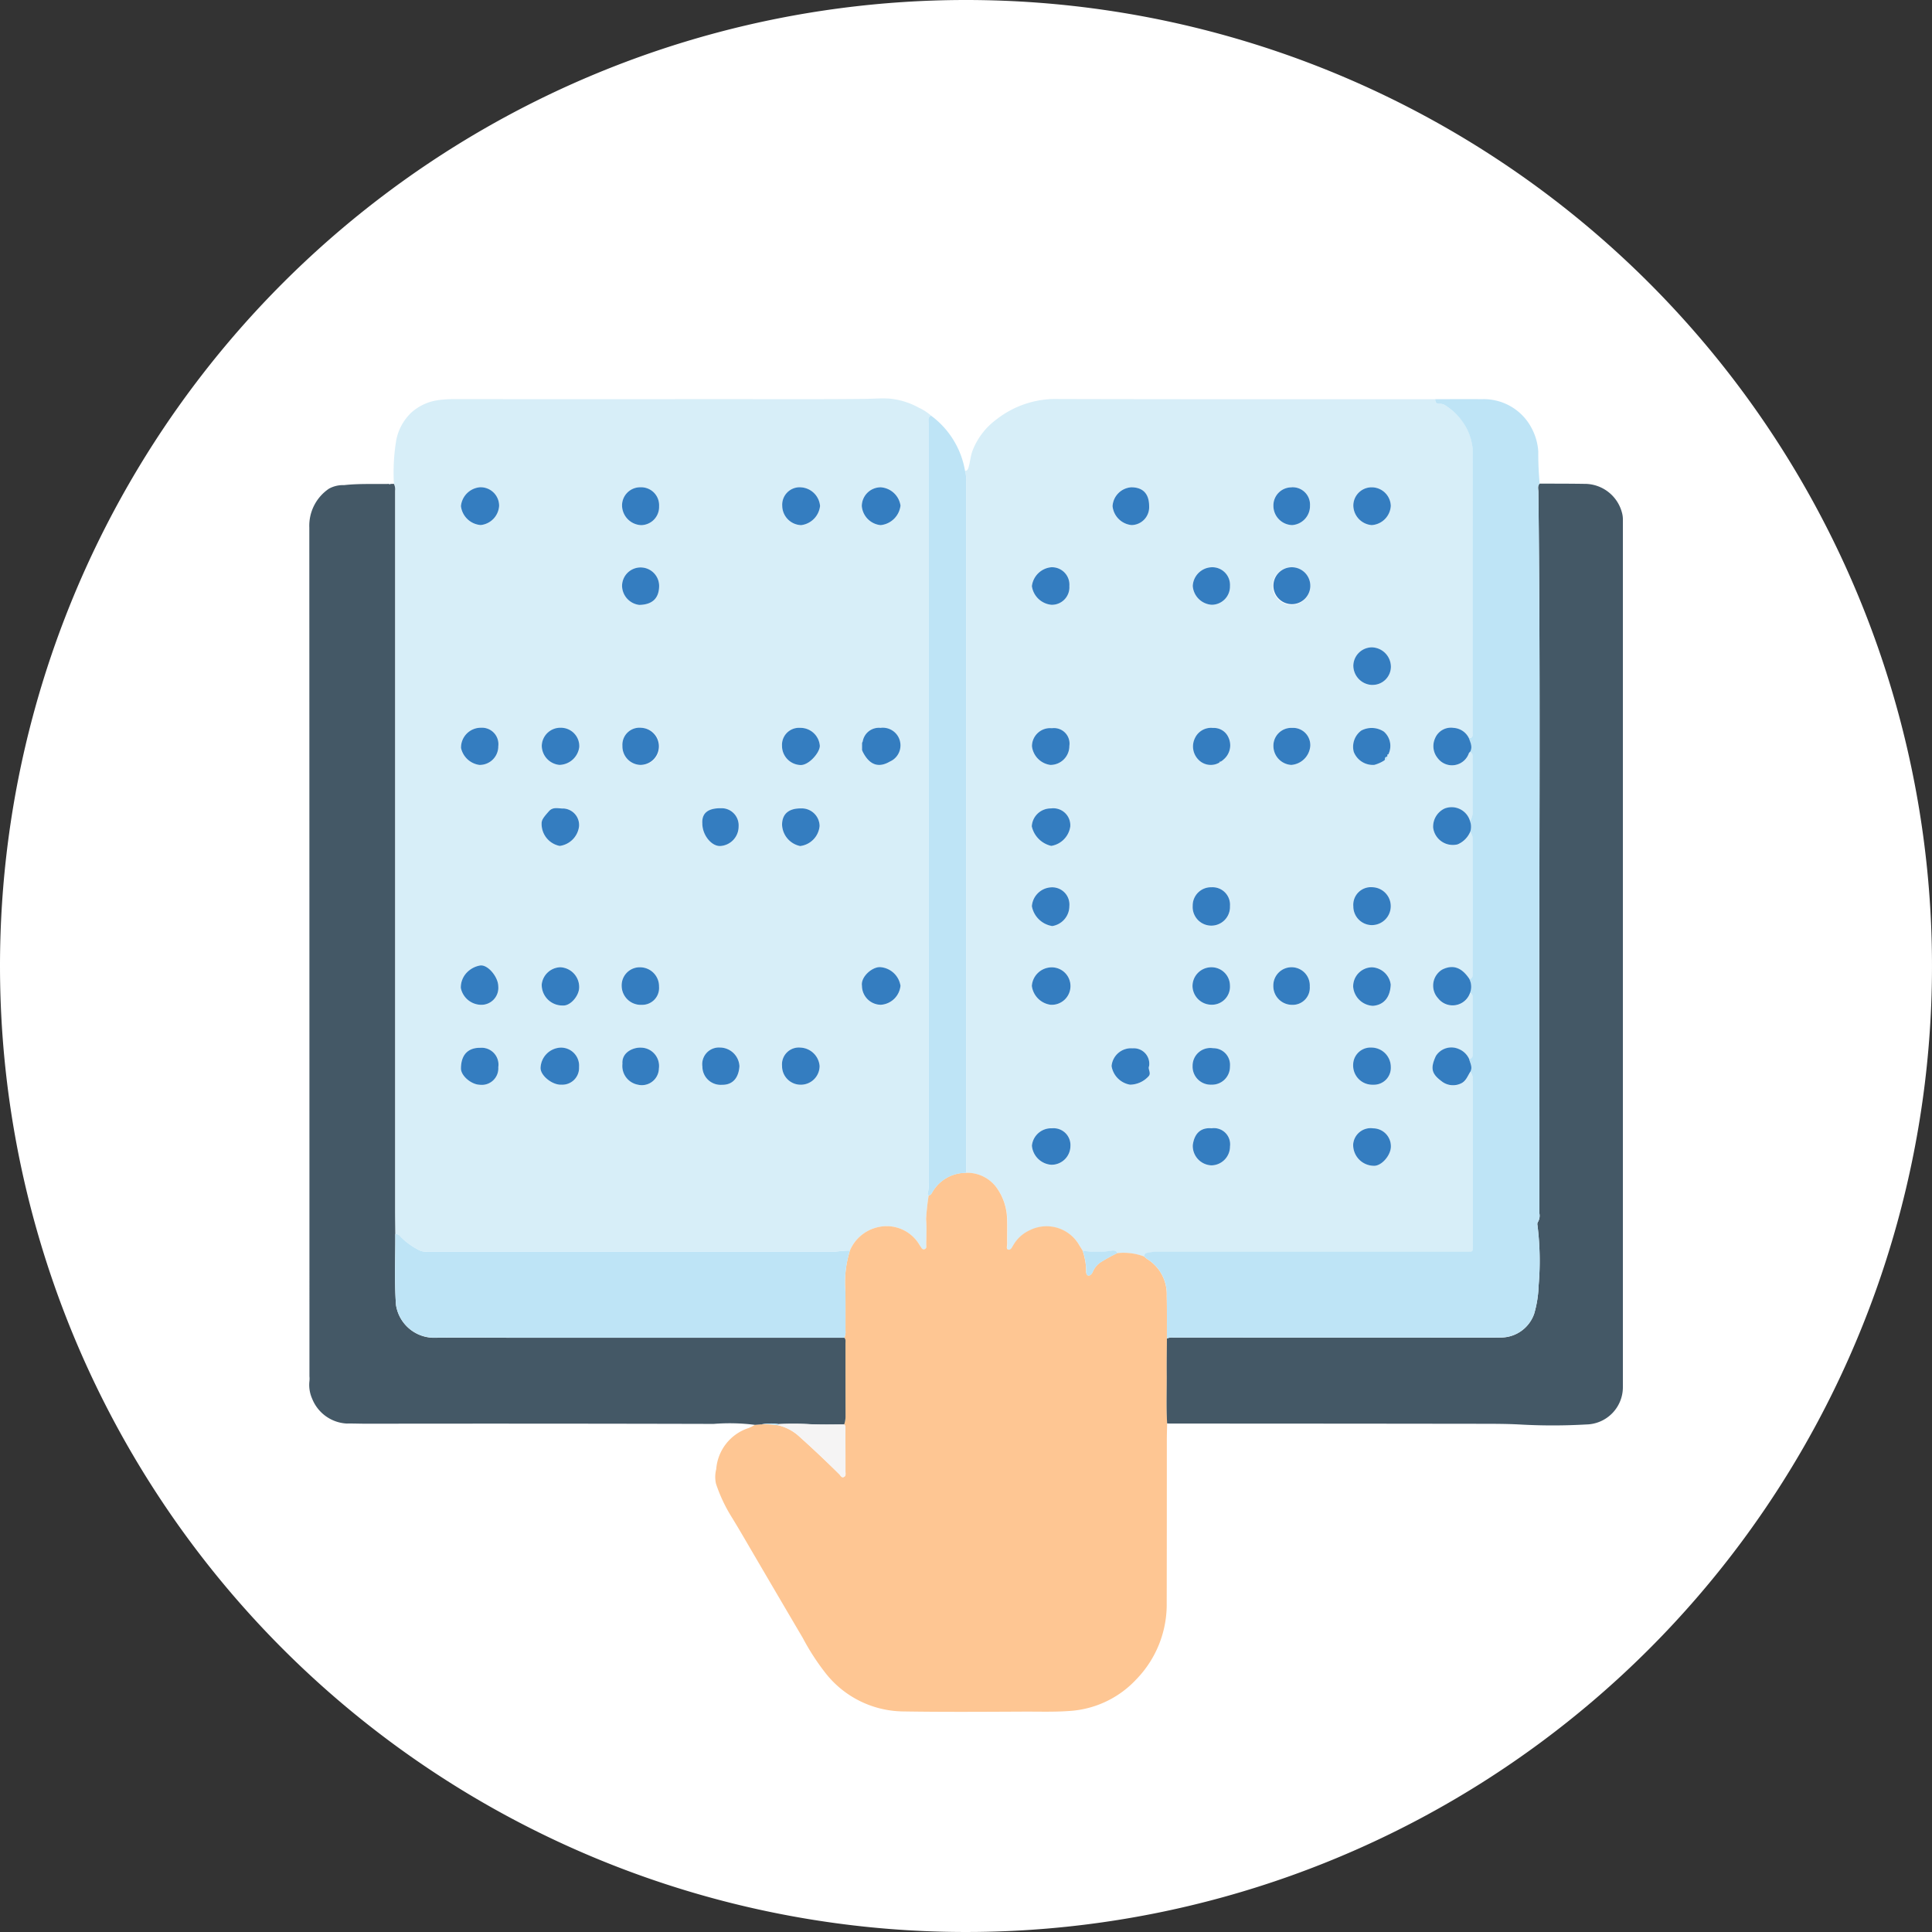 <svg xmlns="http://www.w3.org/2000/svg" xmlns:xlink="http://www.w3.org/1999/xlink" width="139" height="139" viewBox="0 0 139 139">
  <rect x="0" y="0" width="139" height="139" fill="#333333" stroke="none"/>
  <defs>
    <clipPath id="clip-path">
      <rect id="Rectangle_378066" data-name="Rectangle 378066" width="94.533" height="94.494" fill="none"/>
    </clipPath>
  </defs>
  <g id="Group_1074754" data-name="Group 1074754" transform="translate(-731 -1005)">
    <g id="Group_1073044" data-name="Group 1073044" transform="translate(-703.668 -4877)">
      <g id="Group_1072229" data-name="Group 1072229" transform="translate(1434.668 5882)">
        <path id="Path_608385" data-name="Path 608385" d="M69.5,0A69.5,69.5,0,1,1,0,69.5,69.5,69.5,0,0,1,69.5,0Z" transform="translate(0)" fill="#fff"/>
      </g>
      <g id="Group_1073049" data-name="Group 1073049" transform="translate(1456.902 5910.667)">
        <g id="Group_1073048" data-name="Group 1073048" clip-path="url(#clip-path)">
          <path id="Path_611402" data-name="Path 611402" d="M18.032,6.141a14.131,14.131,0,0,1,.17-3.151,3.711,3.711,0,0,1,1.077-1.968A3.625,3.625,0,0,1,21.141.134,7.818,7.818,0,0,1,22.186.049q9.892.005,19.784,0c3.314,0,6.628.018,9.942-.017.606-.006,1.229-.064,1.822-.016A5.422,5.422,0,0,1,55.8.666a3.608,3.608,0,0,1,.877.569c-.264.145-.166.4-.166.608Q56.5,29.124,56.5,56.4a1.893,1.893,0,0,1-.064.752.154.154,0,0,0,.072.182,16.9,16.9,0,0,0-.186,1.706c.048.6.015,1.209.01,1.814,0,.129.063.3-.13.356s-.216-.14-.308-.233a1.327,1.327,0,0,1-.088-.143,2.742,2.742,0,0,0-2.871-1.226,2.872,2.872,0,0,0-2.095,1.7,6.991,6.991,0,0,0-1.043.082q-14.691,0-29.383,0a1.2,1.2,0,0,1-.72-.194,4.841,4.841,0,0,1-1.2-.907.4.4,0,0,0-.364-.175c-.006-.577-.017-1.155-.017-1.733q0-25.878,0-51.756a.845.845,0,0,0-.085-.491M51.763,25.434q.722,1.413,1.956.686a1.488,1.488,0,0,0,.743-1.316,1.5,1.5,0,0,0-1.421-1.1,1.179,1.179,0,0,0-1.285.975l-.049.112q0,.262,0,.524l.052.122M25.54,42.294c0-.679-.781-1.619-1.342-1.49a1.735,1.735,0,0,0-.894.477,1.551,1.551,0,0,0-.458,1.13,1.511,1.511,0,0,0,1.406,1.214,1.222,1.222,0,0,0,1.289-1.331m21.737-35.9A1.257,1.257,0,0,0,45.97,7.73a1.407,1.407,0,0,0,1.359,1.386,1.561,1.561,0,0,0,1.362-1.381,1.471,1.471,0,0,0-1.414-1.342m4.417,1.352a1.507,1.507,0,0,0,1.352,1.37A1.594,1.594,0,0,0,54.479,7.7a1.547,1.547,0,0,0-1.415-1.312,1.361,1.361,0,0,0-1.37,1.352M30.038,49.374a1.207,1.207,0,0,0,1.315-1.26,1.3,1.3,0,0,0-1.39-1.4,1.512,1.512,0,0,0-1.38,1.465c0,.534.8,1.2,1.455,1.2m21.669-7.1a1.372,1.372,0,0,0,1.361,1.354,1.522,1.522,0,0,0,1.411-1.37,1.591,1.591,0,0,0-1.456-1.339c-.585-.03-1.426.709-1.316,1.356M25.6,7.723a1.331,1.331,0,0,0-1.383-1.331,1.506,1.506,0,0,0-1.363,1.356A1.551,1.551,0,0,0,24.274,9.11,1.48,1.48,0,0,0,25.6,7.723M35.77,6.391a1.306,1.306,0,0,0-1.327,1.335,1.438,1.438,0,0,0,1.365,1.388,1.31,1.31,0,0,0,1.3-1.364,1.291,1.291,0,0,0-1.34-1.36M25.54,48.112a1.215,1.215,0,0,0-1.309-1.393c-.751-.008-1.369.382-1.377,1.483,0,.526.738,1.158,1.349,1.175a1.189,1.189,0,0,0,1.337-1.265m14.686-.03a1.315,1.315,0,0,0,1.406,1.3c.9.014,1.217-.662,1.259-1.341A1.416,1.416,0,0,0,41.482,46.7a1.2,1.2,0,0,0-1.256,1.384M28.665,42.163A1.487,1.487,0,0,0,30.2,43.676c.514.034,1.143-.662,1.161-1.287A1.425,1.425,0,0,0,30,40.924a1.391,1.391,0,0,0-1.337,1.239m7.213,1.464A1.211,1.211,0,0,0,37.1,42.321a1.368,1.368,0,0,0-1.331-1.395,1.3,1.3,0,0,0-1.357,1.339,1.379,1.379,0,0,0,1.465,1.362m11.379,5.747a1.348,1.348,0,0,0,1.4-1.35,1.444,1.444,0,0,0-1.372-1.32,1.212,1.212,0,0,0-1.329,1.324,1.338,1.338,0,0,0,1.3,1.346M37.112,13.567a1.334,1.334,0,1,0-2.666-.074,1.407,1.407,0,0,0,1.239,1.362c.93-.019,1.391-.459,1.427-1.288M47.289,29.5c-.865,0-1.331.413-1.331,1.18a1.631,1.631,0,0,0,1.3,1.528,1.6,1.6,0,0,0,1.4-1.444,1.287,1.287,0,0,0-1.37-1.264M34.474,47.87a1.369,1.369,0,0,0,1.1,1.5A1.227,1.227,0,0,0,37.1,48.208a1.318,1.318,0,0,0-1.293-1.5c-.543-.027-1.4.329-1.33,1.163M28.667,30.485a1.612,1.612,0,0,0,1.3,1.713,1.622,1.622,0,0,0,1.388-1.41A1.191,1.191,0,0,0,30.246,29.5c-.359.012-.76-.156-1.066.2-.248.287-.5.564-.513.783M25.54,25a1.184,1.184,0,0,0-1.259-1.31,1.424,1.424,0,0,0-1.424,1.457,1.571,1.571,0,0,0,1.322,1.219A1.335,1.335,0,0,0,25.54,25M40.227,30.57c-.009.812.628,1.632,1.268,1.632A1.405,1.405,0,0,0,42.836,30.8a1.233,1.233,0,0,0-1.08-1.306c-1.017-.06-1.58.267-1.529,1.08m-4.435-4.2A1.336,1.336,0,0,0,35.8,23.7a1.226,1.226,0,0,0-1.336,1.294,1.335,1.335,0,0,0,1.324,1.377m-5.822,0a1.475,1.475,0,0,0,1.4-1.287,1.352,1.352,0,0,0-2.7-.089,1.4,1.4,0,0,0,1.3,1.376m15.988-1.343a1.38,1.38,0,0,0,1.33,1.348c.615.025,1.417-.923,1.389-1.4A1.4,1.4,0,0,0,47.261,23.7a1.223,1.223,0,0,0-1.3,1.324" transform="translate(-11.925 0)" fill="#d7eef8"/>
          <path id="Path_611403" data-name="Path 611403" d="M139.431,5.289c.175-.009.216-.124.26-.275.108-.376.135-.768.267-1.143a5.063,5.063,0,0,1,1.743-2.29A6.905,6.905,0,0,1,146.154.119c9.036.025,18.073.014,27.109.015-.017.231.088.346.321.334a.663.663,0,0,1,.433.138,4.152,4.152,0,0,1,1.165,1.076,3.958,3.958,0,0,1,.79,2.168c-.021,6.683-.012,13.366-.012,20.049,0,.113-.007.226,0,.338.016.209-.1.272-.282.276a1.306,1.306,0,0,0-1.1-.732,1.232,1.232,0,0,0-1.329.748,1.354,1.354,0,0,0,.173,1.41,1.285,1.285,0,0,0,2.261-.343.516.516,0,0,1,.085-.092c.239.1.191.315.192.506,0,1.245-.006,2.49.006,3.735a1.2,1.2,0,0,1-.2.747,1.379,1.379,0,0,0-1.833-.9,1.443,1.443,0,0,0-.82,1.378,1.426,1.426,0,0,0,1.762,1.2,1.7,1.7,0,0,0,.91-.92,1.047,1.047,0,0,1,.182.459q-.009,4.89,0,9.779c0,.183-.021.343-.25.364-.554-.831-1.183-1.047-1.948-.67a1.348,1.348,0,0,0-.3,2.068,1.325,1.325,0,0,0,2.3-.393c.175.07.2.217.2.381q0,2.009,0,4.017c0,.191-.045.336-.265.356a1.389,1.389,0,0,0-.73-.708,1.317,1.317,0,0,0-1.663.495c-.4.853-.329,1.26.39,1.8a1.328,1.328,0,0,0,1.4.183c.38-.169.489-.547.692-.855a.939.939,0,0,1,.175.673q-.005,5.811,0,11.622c0,.736.089.664-.642.664q-11.063,0-22.125,0a3.128,3.128,0,0,0-.666.073c-.166.036-.193.136-.207.267a4.229,4.229,0,0,0-1.919-.246c-.1-.219-.3-.205-.472-.173a6.3,6.3,0,0,1-2.038-.006c-.074-.119-.146-.24-.222-.357a2.708,2.708,0,0,0-3.593-1.094,2.593,2.593,0,0,0-1.162,1.057c-.094.151-.182.38-.374.33-.157-.041-.071-.274-.073-.419-.009-.619.014-1.239-.01-1.857A4,4,0,0,0,141.8,57a2.608,2.608,0,0,0-2.281-1.2q0-24.88,0-49.759a2.541,2.541,0,0,0-.084-.75m30.455,20.394a1.362,1.362,0,0,0-.322-1.634,1.593,1.593,0,0,0-1.63-.075A1.451,1.451,0,0,0,167.4,25.5a1.475,1.475,0,0,0,1.476.94,2.583,2.583,0,0,0,.752-.34c.167,0,.183-.114.181-.241l.011-.094.069-.084m-12.319.676.078-.038.095-.045.08-.059.163-.114.092-.081a1.328,1.328,0,0,0,.3-1.581,1.138,1.138,0,0,0-1.091-.655,1.28,1.28,0,0,0-1.308.732,1.357,1.357,0,0,0,.226,1.522,1.234,1.234,0,0,0,1.369.319m.924,10.247a1.257,1.257,0,0,0-1.325-1.359,1.316,1.316,0,0,0-1.356,1.334,1.343,1.343,0,1,0,2.681.025m-12.9,7.1a1.348,1.348,0,1,0,.041-2.693,1.438,1.438,0,0,0-1.392,1.335,1.572,1.572,0,0,0,1.351,1.358m21.766-1.312a1.5,1.5,0,0,0,1.417,1.387c.709-.048,1.245-.522,1.288-1.528A1.433,1.433,0,0,0,168.713,41a1.375,1.375,0,0,0-1.358,1.386m.013-5.772a1.344,1.344,0,0,0,1.285,1.351,1.363,1.363,0,0,0,.089-2.725,1.268,1.268,0,0,0-1.374,1.374m-20.43-.022a1.24,1.24,0,0,0-1.311-1.345,1.469,1.469,0,0,0-1.386,1.361,1.767,1.767,0,0,0,1.467,1.425,1.456,1.456,0,0,0,1.23-1.441m21.777-15.9a1.317,1.317,0,0,0,1.356-1.312,1.408,1.408,0,0,0-1.365-1.39,1.345,1.345,0,0,0-1.338,1.306,1.4,1.4,0,0,0,1.347,1.4m-23.031,31.9a1.389,1.389,0,0,0-1.442,1.252,1.509,1.509,0,0,0,1.382,1.371,1.358,1.358,0,0,0,1.39-1.337,1.214,1.214,0,0,0-1.33-1.286m23.111-3.135a1.218,1.218,0,0,0,1.271-1.272,1.4,1.4,0,0,0-1.387-1.4,1.249,1.249,0,0,0-1.323,1.245,1.382,1.382,0,0,0,1.44,1.428M157.153,43.7a1.3,1.3,0,0,0,1.338-1.369A1.33,1.33,0,0,0,157.136,41a1.36,1.36,0,0,0-1.34,1.376,1.378,1.378,0,0,0,1.357,1.321M145.617,29.575a1.365,1.365,0,0,0-1.384,1.286,1.871,1.871,0,0,0,1.4,1.409A1.652,1.652,0,0,0,147,30.888a1.223,1.223,0,0,0-1.387-1.313m1.321-15.995a1.256,1.256,0,0,0-1.313-1.356,1.552,1.552,0,0,0-1.384,1.356,1.569,1.569,0,0,0,1.405,1.344,1.259,1.259,0,0,0,1.292-1.344m5.737-5.761c0-.884-.448-1.352-1.281-1.349a1.446,1.446,0,0,0-1.35,1.356,1.523,1.523,0,0,0,1.368,1.362,1.286,1.286,0,0,0,1.263-1.37m16.032-1.348a1.317,1.317,0,0,0-1.338,1.33,1.437,1.437,0,0,0,1.32,1.39,1.47,1.47,0,0,0,1.375-1.384,1.379,1.379,0,0,0-1.357-1.335m-1.352,47.287a1.5,1.5,0,0,0,1.428,1.524c.575.071,1.27-.723,1.285-1.364a1.291,1.291,0,0,0-1.277-1.33,1.264,1.264,0,0,0-1.436,1.17m-10.2-4.309a1.291,1.291,0,0,0,1.34-1.309,1.2,1.2,0,0,0-1.212-1.315A1.277,1.277,0,0,0,155.8,48.1a1.3,1.3,0,0,0,1.349,1.348m.01,3.14c-.846-.068-1.248.456-1.345,1.211a1.4,1.4,0,0,0,1.347,1.456,1.361,1.361,0,0,0,1.331-1.366,1.165,1.165,0,0,0-1.333-1.3m1.331-39.019a1.273,1.273,0,0,0-1.309-1.347,1.416,1.416,0,0,0-1.369,1.342,1.46,1.46,0,0,0,1.365,1.358,1.318,1.318,0,0,0,1.313-1.353m5.741,28.817a1.312,1.312,0,1,0-2.622-.077,1.351,1.351,0,0,0,1.357,1.4,1.23,1.23,0,0,0,1.265-1.319M162.924,6.47a1.3,1.3,0,0,0-1.306,1.315,1.391,1.391,0,0,0,1.34,1.4,1.376,1.376,0,0,0,1.292-1.4,1.249,1.249,0,0,0-1.326-1.32M152.675,48.116a1.111,1.111,0,0,0-1.184-1.28,1.406,1.406,0,0,0-1.516,1.275,1.617,1.617,0,0,0,1.333,1.341,1.844,1.844,0,0,0,1.307-.582c.255-.238-.054-.533.06-.753m10.246-35.893a1.352,1.352,0,1,0,1.351,1.366,1.343,1.343,0,0,0-1.351-1.366M146.938,25.075a1.116,1.116,0,0,0-1.254-1.272,1.306,1.306,0,0,0-1.437,1.3,1.539,1.539,0,0,0,1.321,1.341,1.362,1.362,0,0,0,1.37-1.37m15.96,1.37a1.484,1.484,0,0,0,1.373-1.374,1.242,1.242,0,0,0-1.316-1.29,1.284,1.284,0,0,0-1.337,1.318,1.37,1.37,0,0,0,1.281,1.346" transform="translate(-92.235 -0.079)" fill="#d7eef8"/>
          <path id="Path_611404" data-name="Path 611404" d="M115.273,170.38a4.227,4.227,0,0,1,1.919.246,2.194,2.194,0,0,0,.224.186,2.974,2.974,0,0,1,1.4,2.623c.02,1.028.009,2.057.012,3.086-.005.829-.021,1.658-.014,2.487.01,1.208-.043,2.417.03,3.625-.007.394-.021.789-.022,1.183,0,3.906,0,7.812-.009,11.718a7.731,7.731,0,0,1-2.179,5.505,7.175,7.175,0,0,1-4.57,2.264c-1.18.106-2.357.061-3.535.066-2.925.014-5.85.034-8.774-.015a7.2,7.2,0,0,1-5.482-2.749,16.88,16.88,0,0,1-1.644-2.537q-1.68-2.853-3.352-5.711c-.581-.989-1.15-1.985-1.75-2.963a11.126,11.126,0,0,1-1.142-2.424,2.209,2.209,0,0,1,.018-1.041,3.378,3.378,0,0,1,2.341-2.966,3.225,3.225,0,0,0,.447-.227l.451-.037a5.921,5.921,0,0,1,1.235.072,3.35,3.35,0,0,1,1.442.748q1.505,1.35,2.942,2.773c.09.089.158.275.332.189.154-.075.109-.245.109-.381q0-1.5-.007-3c0-.136.035-.286-.092-.4a1.741,1.741,0,0,0,.1-.573c-.006-1.756,0-3.513-.005-5.269,0-.136.037-.284-.076-.4a1,1,0,0,0,.08-.492c0-.941.006-1.882-.006-2.823a7.653,7.653,0,0,1,.325-2.945,2.872,2.872,0,0,1,2.095-1.7,2.742,2.742,0,0,1,2.871,1.226,1.385,1.385,0,0,0,.088.143c.091.092.12.285.308.233s.128-.227.13-.356c.005-.605.038-1.213-.01-1.815a16.906,16.906,0,0,1,.186-1.706c.172-.01.216-.17.288-.276a2.767,2.767,0,0,1,2.406-1.342,2.607,2.607,0,0,1,2.281,1.2,4,4,0,0,1,.66,2.05c.024.618,0,1.238.01,1.857,0,.146-.084.377.073.419.192.05.28-.18.374-.33a2.594,2.594,0,0,1,1.162-1.058,2.708,2.708,0,0,1,3.593,1.095c.076.118.149.238.222.357a4.518,4.518,0,0,1,.259,1.43c-.005.108-.008.357.172.367.131.007.256-.132.316-.3a1.552,1.552,0,0,1,.595-.683,12.264,12.264,0,0,1,1.169-.639" transform="translate(-57.107 -108.892)" fill="#fec693"/>
          <path id="Path_611405" data-name="Path 611405" d="M32.536,85.811l-.451.037a14.469,14.469,0,0,0-2.974-.068q-12.484-.032-24.968-.014c-.478,0-.956-.021-1.434-.013a2.838,2.838,0,0,1-2.48-1.775,2.439,2.439,0,0,1-.2-1.281,1.7,1.7,0,0,0,0-.338q0-30.538-.009-61.076a3.215,3.215,0,0,1,1.419-2.793,2.1,2.1,0,0,1,1.081-.252c1.077-.121,2.161-.066,3.242-.086.03.037.06.036.088,0l.253-.006a.846.846,0,0,1,.085.492q0,25.878,0,51.756c0,.577.011,1.155.017,1.733.011,1.7-.076,3.4.052,5.108a2.783,2.783,0,0,0,2.65,2.348c2.278-.018,4.555,0,6.833,0l22.778,0c.113.116.076.264.076.4,0,1.756,0,3.513.005,5.269a1.742,1.742,0,0,1-.1.573c-.813,0-1.627.021-2.438-.018a21.126,21.126,0,0,0-2.273-.009,3.828,3.828,0,0,0-1.25.021" transform="translate(0 -12.002)" fill="#445866"/>
          <path id="Path_611406" data-name="Path 611406" d="M182.312,85.71c-.073-1.208-.019-2.416-.03-3.625-.007-.829.008-1.658.014-2.487a.977.977,0,0,1,.454-.064l22.186.006c.492,0,.984.005,1.476-.009a2.54,2.54,0,0,0,2.312-1.726,8.033,8.033,0,0,0,.314-2.012,20.69,20.69,0,0,0-.084-4.352.278.278,0,0,1,.023-.2.9.9,0,0,0,.115-.649c0-2.989.012-5.978,0-8.967-.044-14.309.1-28.619-.071-42.928,0-.2-.085-.424.092-.6,1.068,0,2.137,0,3.2.016a2.775,2.775,0,0,1,2.725,2.082,1.857,1.857,0,0,1,.063.541q0,31.2,0,62.395a2.684,2.684,0,0,1-2.644,2.655,41.918,41.918,0,0,1-4.806,0c-.969-.05-1.935-.048-2.9-.049q-11.072-.014-22.145-.016c-.1,0-.2-.005-.3-.008" transform="translate(-120.575 -11.968)" fill="#445866"/>
          <path id="Path_611407" data-name="Path 611407" d="M205.964,6.218c-.177.177-.094.4-.092.6.17,14.309.027,28.618.071,42.927.009,2.989,0,5.978,0,8.967a.9.9,0,0,1-.115.649.281.281,0,0,0-.023.2,20.692,20.692,0,0,1,.084,4.352,8.048,8.048,0,0,1-.314,2.011,2.54,2.54,0,0,1-2.312,1.726c-.491.015-.984.009-1.476.009L179.6,67.66a.978.978,0,0,0-.454.064c0-1.029.008-2.058-.011-3.086a2.974,2.974,0,0,0-1.4-2.623,2.242,2.242,0,0,1-.224-.187c.014-.132.041-.231.207-.267a3.127,3.127,0,0,1,.665-.073q11.062,0,22.125,0c.732,0,.642.072.642-.664q0-5.811,0-11.622a.938.938,0,0,0-.175-.672c.172-.325-.013-.613-.092-.913.22-.02.266-.165.265-.356q0-2.009,0-4.017c0-.165-.021-.311-.2-.381a1.219,1.219,0,0,0-.054-1c.229-.021.25-.181.25-.364q0-4.89,0-9.779a1.042,1.042,0,0,0-.182-.459,1.133,1.133,0,0,0-.019-.75,1.2,1.2,0,0,0,.2-.747c-.012-1.245,0-2.49-.006-3.735,0-.19.048-.4-.192-.505.2-.351.024-.669-.088-.992.18,0,.3-.066.282-.276-.008-.112,0-.225,0-.338,0-6.683-.009-13.366.012-20.049a3.961,3.961,0,0,0-.79-2.168A4.148,4.148,0,0,0,199.207.62a.662.662,0,0,0-.433-.138c-.233.013-.337-.1-.32-.334,1.108,0,2.215-.015,3.323,0a3.885,3.885,0,0,1,3.662,2.19,4.116,4.116,0,0,1,.424,1.571,23.067,23.067,0,0,0,.1,2.308" transform="translate(-117.424 -0.094)" fill="#bee4f6"/>
          <path id="Path_611408" data-name="Path 611408" d="M134.253,58.133a2.768,2.768,0,0,0-2.406,1.343c-.072.106-.116.265-.288.276a.153.153,0,0,1-.072-.181,1.894,1.894,0,0,0,.064-.752q0-27.281.005-54.562c0-.211-.1-.464.166-.608a6.221,6.221,0,0,1,2.448,3.976,2.537,2.537,0,0,1,.084.749q0,24.88,0,49.759" transform="translate(-86.973 -2.413)" fill="#bee4f6"/>
          <path id="Path_611409" data-name="Path 611409" d="M17.12,18.16c-.028.038-.058.039-.088,0l.088,0" transform="translate(-11.267 -12.013)" fill="#bee4f6"/>
          <path id="Path_611410" data-name="Path 611410" d="M50.611,185.066l-22.778,0c-2.278,0-4.555-.017-6.833,0a2.783,2.783,0,0,1-2.65-2.348c-.129-1.7-.041-3.406-.052-5.108a.4.4,0,0,1,.364.174,4.841,4.841,0,0,0,1.2.907,1.194,1.194,0,0,0,.72.194q14.691,0,29.383,0a6.992,6.992,0,0,1,1.043-.082,7.653,7.653,0,0,0-.325,2.945c.012.941,0,1.882.006,2.824a1,1,0,0,1-.08.492" transform="translate(-12.092 -117.493)" fill="#bee4f6"/>
          <path id="Path_611411" data-name="Path 611411" d="M34.954,122.012a1.221,1.221,0,0,1-1.289,1.331,1.511,1.511,0,0,1-1.406-1.214,1.551,1.551,0,0,1,.458-1.13,1.734,1.734,0,0,1,.894-.477c.561-.129,1.342.811,1.342,1.49" transform="translate(-21.339 -79.719)" fill="#347dc0"/>
          <path id="Path_611412" data-name="Path 611412" d="M101.884,18.883a1.471,1.471,0,0,1,1.414,1.342,1.561,1.561,0,0,1-1.362,1.381,1.408,1.408,0,0,1-1.359-1.386,1.257,1.257,0,0,1,1.307-1.338" transform="translate(-66.532 -12.491)" fill="#347dc0"/>
          <path id="Path_611413" data-name="Path 611413" d="M117.489,20.236a1.362,1.362,0,0,1,1.37-1.352,1.548,1.548,0,0,1,1.415,1.312,1.6,1.6,0,0,1-1.433,1.41,1.507,1.507,0,0,1-1.352-1.37" transform="translate(-77.72 -12.492)" fill="#347dc0"/>
          <path id="Path_611414" data-name="Path 611414" d="M50.668,140.658c-.651,0-1.458-.665-1.455-1.2a1.512,1.512,0,0,1,1.379-1.465,1.3,1.3,0,0,1,1.39,1.4,1.207,1.207,0,0,1-1.315,1.26" transform="translate(-32.555 -91.284)" fill="#347dc0"/>
          <path id="Path_611415" data-name="Path 611415" d="M117.508,122.23c-.111-.647.73-1.385,1.315-1.356a1.592,1.592,0,0,1,1.456,1.339,1.522,1.522,0,0,1-1.411,1.37,1.372,1.372,0,0,1-1.361-1.354" transform="translate(-77.726 -79.959)" fill="#347dc0"/>
          <path id="Path_611416" data-name="Path 611416" d="M35.033,20.216A1.48,1.48,0,0,1,33.707,21.6a1.551,1.551,0,0,1-1.421-1.362,1.506,1.506,0,0,1,1.363-1.356,1.331,1.331,0,0,1,1.384,1.331" transform="translate(-21.357 -12.492)" fill="#347dc0"/>
          <path id="Path_611417" data-name="Path 611417" d="M67.85,18.88a1.291,1.291,0,0,1,1.34,1.36,1.311,1.311,0,0,1-1.3,1.364,1.439,1.439,0,0,1-1.365-1.388A1.306,1.306,0,0,1,67.85,18.88" transform="translate(-44.005 -12.489)" fill="#347dc0"/>
          <path id="Path_611418" data-name="Path 611418" d="M34.975,139.414a1.189,1.189,0,0,1-1.337,1.265c-.611-.017-1.353-.649-1.349-1.175.008-1.1.626-1.491,1.377-1.483a1.215,1.215,0,0,1,1.309,1.393" transform="translate(-21.359 -91.302)" fill="#347dc0"/>
          <path id="Path_611419" data-name="Path 611419" d="M83.611,139.344a1.2,1.2,0,0,1,1.255-1.384,1.416,1.416,0,0,1,1.409,1.341c-.042.679-.36,1.355-1.259,1.341a1.315,1.315,0,0,1-1.406-1.3" transform="translate(-55.309 -91.261)" fill="#347dc0"/>
          <path id="Path_611420" data-name="Path 611420" d="M49.453,122.14A1.39,1.39,0,0,1,50.79,120.9a1.425,1.425,0,0,1,1.358,1.465c-.019.625-.648,1.321-1.161,1.287a1.487,1.487,0,0,1-1.533-1.513" transform="translate(-32.713 -79.977)" fill="#347dc0"/>
          <path id="Path_611421" data-name="Path 611421" d="M67.9,123.607a1.379,1.379,0,0,1-1.465-1.362,1.3,1.3,0,0,1,1.357-1.339,1.367,1.367,0,0,1,1.331,1.395,1.211,1.211,0,0,1-1.223,1.306" transform="translate(-43.942 -79.98)" fill="#347dc0"/>
          <path id="Path_611422" data-name="Path 611422" d="M101.841,140.645a1.338,1.338,0,0,1-1.3-1.346,1.212,1.212,0,0,1,1.329-1.324,1.444,1.444,0,0,1,1.372,1.319,1.349,1.349,0,0,1-1.4,1.35" transform="translate(-66.509 -91.271)" fill="#347dc0"/>
          <path id="Path_611423" data-name="Path 611423" d="M69.2,37.3c-.036.829-.5,1.269-1.427,1.288a1.406,1.406,0,0,1-1.239-1.362A1.334,1.334,0,1,1,69.2,37.3" transform="translate(-44.013 -23.734)" fill="#347dc0"/>
          <path id="Path_611424" data-name="Path 611424" d="M101.872,87.139a1.287,1.287,0,0,1,1.37,1.264,1.6,1.6,0,0,1-1.4,1.443,1.63,1.63,0,0,1-1.3-1.528c0-.767.466-1.18,1.331-1.18" transform="translate(-66.509 -57.643)" fill="#347dc0"/>
          <path id="Path_611425" data-name="Path 611425" d="M117.531,71.628q0-.262,0-.524l.049-.111a1.179,1.179,0,0,1,1.285-.975,1.269,1.269,0,0,1,.678,2.418q-1.232.728-1.956-.686l-.052-.122" transform="translate(-77.745 -46.317)" fill="#347dc0"/>
          <path id="Path_611426" data-name="Path 611426" d="M66.591,139.146c-.066-.834.787-1.19,1.33-1.163a1.318,1.318,0,0,1,1.292,1.5,1.227,1.227,0,0,1-1.523,1.163,1.37,1.37,0,0,1-1.1-1.5" transform="translate(-44.042 -91.276)" fill="#347dc0"/>
          <path id="Path_611427" data-name="Path 611427" d="M49.459,88.086c.011-.218.264-.5.513-.783.307-.354.707-.186,1.066-.2a1.191,1.191,0,0,1,1.106,1.283,1.622,1.622,0,0,1-1.389,1.41,1.612,1.612,0,0,1-1.3-1.713" transform="translate(-32.717 -57.601)" fill="#347dc0"/>
          <path id="Path_611428" data-name="Path 611428" d="M34.981,71.3a1.335,1.335,0,0,1-1.36,1.365A1.571,1.571,0,0,1,32.3,71.447a1.425,1.425,0,0,1,1.424-1.457,1.184,1.184,0,0,1,1.259,1.31" transform="translate(-21.365 -46.299)" fill="#347dc0"/>
          <path id="Path_611429" data-name="Path 611429" d="M83.6,88.187c-.051-.813.512-1.141,1.53-1.081a1.233,1.233,0,0,1,1.08,1.306,1.405,1.405,0,0,1-1.342,1.407c-.64,0-1.277-.82-1.268-1.632" transform="translate(-55.303 -57.617)" fill="#347dc0"/>
          <path id="Path_611430" data-name="Path 611430" d="M67.921,72.672A1.335,1.335,0,0,1,66.6,71.3,1.226,1.226,0,0,1,67.933,70a1.336,1.336,0,0,1-.013,2.671" transform="translate(-44.054 -46.306)" fill="#347dc0"/>
          <path id="Path_611431" data-name="Path 611431" d="M50.758,72.674a1.4,1.4,0,0,1-1.3-1.376A1.337,1.337,0,0,1,50.83,70a1.324,1.324,0,0,1,1.326,1.384,1.475,1.475,0,0,1-1.4,1.287" transform="translate(-32.714 -46.307)" fill="#347dc0"/>
          <path id="Path_611432" data-name="Path 611432" d="M100.541,71.336a1.223,1.223,0,0,1,1.3-1.324,1.4,1.4,0,0,1,1.416,1.275c.027.474-.774,1.422-1.389,1.4a1.38,1.38,0,0,1-1.33-1.348" transform="translate(-66.509 -46.313)" fill="#347dc0"/>
          <path id="Path_611433" data-name="Path 611433" d="M117.576,72.9l-.049.111.049-.111" transform="translate(-77.745 -48.223)" fill="#bee4f6"/>
          <path id="Path_611434" data-name="Path 611434" d="M117.54,74.777l.052.122-.052-.122" transform="translate(-77.754 -49.466)" fill="#bee4f6"/>
          <path id="Path_611435" data-name="Path 611435" d="M241.53,121.724a1.221,1.221,0,0,1,.054,1,1.325,1.325,0,0,1-2.3.393,1.348,1.348,0,0,1,.3-2.068c.765-.377,1.394-.161,1.948.67" transform="translate(-158.053 -79.96)" fill="#347dc0"/>
          <path id="Path_611436" data-name="Path 611436" d="M190.5,105.256a1.343,1.343,0,1,1-2.682-.025,1.316,1.316,0,0,1,1.357-1.334,1.257,1.257,0,0,1,1.325,1.359" transform="translate(-124.242 -68.729)" fill="#347dc0"/>
          <path id="Path_611437" data-name="Path 611437" d="M241.423,138.813c.079.3.264.588.092.913-.2.308-.312.686-.692.855a1.328,1.328,0,0,1-1.4-.183c-.719-.537-.785-.944-.39-1.8a1.318,1.318,0,0,1,1.663-.495,1.388,1.388,0,0,1,.729.708" transform="translate(-157.961 -91.29)" fill="#347dc0"/>
          <path id="Path_611438" data-name="Path 611438" d="M154.985,123.611a1.572,1.572,0,0,1-1.351-1.358,1.438,1.438,0,0,1,1.392-1.335,1.348,1.348,0,1,1-.041,2.693" transform="translate(-101.63 -79.988)" fill="#347dc0"/>
          <path id="Path_611439" data-name="Path 611439" d="M221.926,122.287a1.375,1.375,0,0,1,1.358-1.386,1.432,1.432,0,0,1,1.346,1.246c-.043,1.006-.579,1.48-1.288,1.528a1.5,1.5,0,0,1-1.417-1.387" transform="translate(-146.805 -79.976)" fill="#347dc0"/>
          <path id="Path_611440" data-name="Path 611440" d="M221.955,105.259a1.268,1.268,0,0,1,1.374-1.374,1.363,1.363,0,0,1-.089,2.725,1.344,1.344,0,0,1-1.285-1.351" transform="translate(-146.822 -68.72)" fill="#347dc0"/>
          <path id="Path_611441" data-name="Path 611441" d="M156.337,105.253a1.457,1.457,0,0,1-1.23,1.441,1.768,1.768,0,0,1-1.467-1.425,1.469,1.469,0,0,1,1.386-1.361,1.24,1.24,0,0,1,1.311,1.345" transform="translate(-101.634 -68.735)" fill="#347dc0"/>
          <path id="Path_611442" data-name="Path 611442" d="M241.582,87.94a1.138,1.138,0,0,1,.019.75,1.7,1.7,0,0,1-.91.92,1.426,1.426,0,0,1-1.762-1.2,1.442,1.442,0,0,1,.82-1.377,1.378,1.378,0,0,1,1.833.9" transform="translate(-158.053 -57.528)" fill="#347dc0"/>
          <path id="Path_611443" data-name="Path 611443" d="M223.311,55.615a1.4,1.4,0,0,1-1.347-1.4,1.346,1.346,0,0,1,1.338-1.306,1.407,1.407,0,0,1,1.365,1.39,1.316,1.316,0,0,1-1.356,1.312" transform="translate(-146.831 -35.002)" fill="#347dc0"/>
          <path id="Path_611444" data-name="Path 611444" d="M155.086,155.129a1.214,1.214,0,0,1,1.33,1.286,1.358,1.358,0,0,1-1.389,1.337,1.509,1.509,0,0,1-1.382-1.371,1.39,1.39,0,0,1,1.442-1.252" transform="translate(-101.637 -102.619)" fill="#347dc0"/>
          <path id="Path_611445" data-name="Path 611445" d="M223.366,140.644a1.382,1.382,0,0,1-1.44-1.428,1.249,1.249,0,0,1,1.323-1.245,1.4,1.4,0,0,1,1.387,1.4,1.218,1.218,0,0,1-1.271,1.273" transform="translate(-146.806 -91.269)" fill="#347dc0"/>
          <path id="Path_611446" data-name="Path 611446" d="M189.135,123.6a1.377,1.377,0,0,1-1.357-1.321,1.359,1.359,0,0,1,1.34-1.376,1.329,1.329,0,0,1,1.355,1.328,1.3,1.3,0,0,1-1.338,1.369" transform="translate(-124.216 -79.98)" fill="#347dc0"/>
          <path id="Path_611447" data-name="Path 611447" d="M155,87.139a1.223,1.223,0,0,1,1.387,1.313,1.652,1.652,0,0,1-1.369,1.383,1.871,1.871,0,0,1-1.4-1.409A1.365,1.365,0,0,1,155,87.139" transform="translate(-101.62 -57.643)" fill="#347dc0"/>
          <path id="Path_611448" data-name="Path 611448" d="M156.338,37.236a1.259,1.259,0,0,1-1.292,1.344,1.569,1.569,0,0,1-1.405-1.344,1.552,1.552,0,0,1,1.384-1.356,1.256,1.256,0,0,1,1.313,1.356" transform="translate(-101.635 -23.735)" fill="#347dc0"/>
          <path id="Path_611449" data-name="Path 611449" d="M173.415,20.231a1.287,1.287,0,0,1-1.263,1.37,1.524,1.524,0,0,1-1.368-1.362,1.447,1.447,0,0,1,1.35-1.356c.833,0,1.278.464,1.282,1.348" transform="translate(-112.974 -12.491)" fill="#347dc0"/>
          <path id="Path_611450" data-name="Path 611450" d="M223.305,18.886a1.378,1.378,0,0,1,1.356,1.335,1.47,1.47,0,0,1-1.375,1.384,1.437,1.437,0,0,1-1.32-1.39,1.317,1.317,0,0,1,1.338-1.329" transform="translate(-146.833 -12.493)" fill="#347dc0"/>
          <path id="Path_611451" data-name="Path 611451" d="M221.926,156.3a1.264,1.264,0,0,1,1.436-1.17,1.291,1.291,0,0,1,1.278,1.33c-.015.641-.71,1.435-1.285,1.364a1.5,1.5,0,0,1-1.428-1.524" transform="translate(-146.806 -102.619)" fill="#347dc0"/>
          <path id="Path_611452" data-name="Path 611452" d="M189.143,140.714a1.3,1.3,0,0,1-1.349-1.348,1.277,1.277,0,0,1,1.477-1.276,1.2,1.2,0,0,1,1.212,1.315,1.29,1.29,0,0,1-1.34,1.309" transform="translate(-124.226 -91.343)" fill="#347dc0"/>
          <path id="Path_611453" data-name="Path 611453" d="M189.167,155.117a1.165,1.165,0,0,1,1.333,1.3,1.361,1.361,0,0,1-1.331,1.366,1.4,1.4,0,0,1-1.347-1.457c.1-.755.5-1.279,1.345-1.211" transform="translate(-124.24 -102.607)" fill="#347dc0"/>
          <path id="Path_611454" data-name="Path 611454" d="M190.511,37.223a1.318,1.318,0,0,1-1.313,1.353,1.46,1.46,0,0,1-1.365-1.358,1.416,1.416,0,0,1,1.369-1.342,1.273,1.273,0,0,1,1.309,1.347" transform="translate(-124.253 -23.732)" fill="#347dc0"/>
          <path id="Path_611455" data-name="Path 611455" d="M241.537,70.743c.112.323.287.64.089.991a.52.52,0,0,0-.085.092,1.285,1.285,0,0,1-2.261.343,1.355,1.355,0,0,1-.173-1.41,1.233,1.233,0,0,1,1.329-.748,1.306,1.306,0,0,1,1.1.732" transform="translate(-158.092 -46.31)" fill="#347dc0"/>
          <path id="Path_611456" data-name="Path 611456" d="M207.581,122.313a1.23,1.23,0,0,1-1.265,1.319,1.351,1.351,0,0,1-1.357-1.4,1.312,1.312,0,1,1,2.622.078" transform="translate(-135.582 -80.004)" fill="#347dc0"/>
          <path id="Path_611457" data-name="Path 611457" d="M206.283,18.882a1.249,1.249,0,0,1,1.326,1.32,1.376,1.376,0,0,1-1.292,1.4,1.391,1.391,0,0,1-1.34-1.4,1.3,1.3,0,0,1,1.306-1.315" transform="translate(-135.594 -12.491)" fill="#347dc0"/>
          <path id="Path_611458" data-name="Path 611458" d="M173.281,139.413c-.114.221.195.516-.06.753a1.842,1.842,0,0,1-1.307.582,1.617,1.617,0,0,1-1.333-1.341,1.406,1.406,0,0,1,1.516-1.275,1.111,1.111,0,0,1,1.183,1.28" transform="translate(-112.841 -91.376)" fill="#347dc0"/>
          <path id="Path_611459" data-name="Path 611459" d="M206.281,35.877a1.336,1.336,0,0,1,1.351,1.366,1.328,1.328,0,1,1-1.351-1.366" transform="translate(-135.594 -23.733)" fill="#347dc0"/>
          <path id="Path_611460" data-name="Path 611460" d="M190.032,72.343l-.163.114c-.056-.02-.073.013-.08.059l-.095.045-.078.038a1.234,1.234,0,0,1-1.369-.319,1.357,1.357,0,0,1-.225-1.522,1.28,1.28,0,0,1,1.308-.733,1.139,1.139,0,0,1,1.091.655,1.328,1.328,0,0,1-.3,1.581l-.092.081" transform="translate(-124.285 -46.319)" fill="#347dc0"/>
          <path id="Path_611461" data-name="Path 611461" d="M224.346,72.017l-.011.095c-.167,0-.159.131-.181.24a2.589,2.589,0,0,1-.752.34,1.476,1.476,0,0,1-1.476-.94,1.451,1.451,0,0,1,.538-1.528,1.592,1.592,0,0,1,1.63.075,1.361,1.361,0,0,1,.322,1.634c-.047.008-.076.031-.069.084" transform="translate(-146.763 -46.328)" fill="#347dc0"/>
          <path id="Path_611462" data-name="Path 611462" d="M156.348,71.359a1.361,1.361,0,0,1-1.37,1.37,1.538,1.538,0,0,1-1.321-1.341,1.306,1.306,0,0,1,1.437-1.3,1.116,1.116,0,0,1,1.254,1.272" transform="translate(-101.645 -46.363)" fill="#347dc0"/>
          <path id="Path_611463" data-name="Path 611463" d="M206.257,72.686a1.37,1.37,0,0,1-1.281-1.346,1.284,1.284,0,0,1,1.337-1.318,1.242,1.242,0,0,1,1.316,1.29,1.484,1.484,0,0,1-1.373,1.374" transform="translate(-135.593 -46.32)" fill="#347dc0"/>
          <path id="Path_611464" data-name="Path 611464" d="M166.935,181.28a12.266,12.266,0,0,0-1.169.639,1.552,1.552,0,0,0-.595.683c-.06.163-.185.3-.316.3-.18-.009-.177-.258-.172-.367a4.518,4.518,0,0,0-.259-1.43,6.3,6.3,0,0,0,2.038.006c.171-.033.374-.046.472.173" transform="translate(-108.768 -119.792)" fill="#bee4f6"/>
          <path id="Path_611465" data-name="Path 611465" d="M228.632,76.41c.022-.109.014-.241.181-.241,0,.127-.014.241-.181.241" transform="translate(-151.242 -50.386)" fill="#bee4f6"/>
          <path id="Path_611466" data-name="Path 611466" d="M229.2,75.726c-.007-.053.022-.076.069-.084l-.069.084" transform="translate(-151.615 -50.038)" fill="#bee4f6"/>
          <path id="Path_611467" data-name="Path 611467" d="M194.236,76.725l.092-.081-.092.081" transform="translate(-128.488 -50.701)" fill="#bee4f6"/>
          <path id="Path_611468" data-name="Path 611468" d="M193.52,77.267c.007-.046.024-.079.08-.06l-.08.06" transform="translate(-128.015 -51.07)" fill="#bee4f6"/>
          <path id="Path_611469" data-name="Path 611469" d="M193.009,77.566l.078-.038-.078.038" transform="translate(-127.677 -51.285)" fill="#bee4f6"/>
          <path id="Path_611470" data-name="Path 611470" d="M99.785,217.939a21.216,21.216,0,0,1,2.273.009c.811.039,1.625.015,2.438.018.127.109.091.259.092.4q.008,1.5.007,3c0,.136.045.306-.109.381-.174.086-.242-.1-.332-.189q-1.435-1.426-2.943-2.773a3.345,3.345,0,0,0-1.442-.747l.015-.094" transform="translate(-65.999 -144.151)" fill="#f5f4f4"/>
          <path id="Path_611471" data-name="Path 611471" d="M97.371,217.91l-.015.094a5.9,5.9,0,0,0-1.235-.073,3.821,3.821,0,0,1,1.251-.021" transform="translate(-63.584 -144.122)" fill="#bee4f6"/>
        </g>
      </g>
    </g>
  </g>
</svg>
